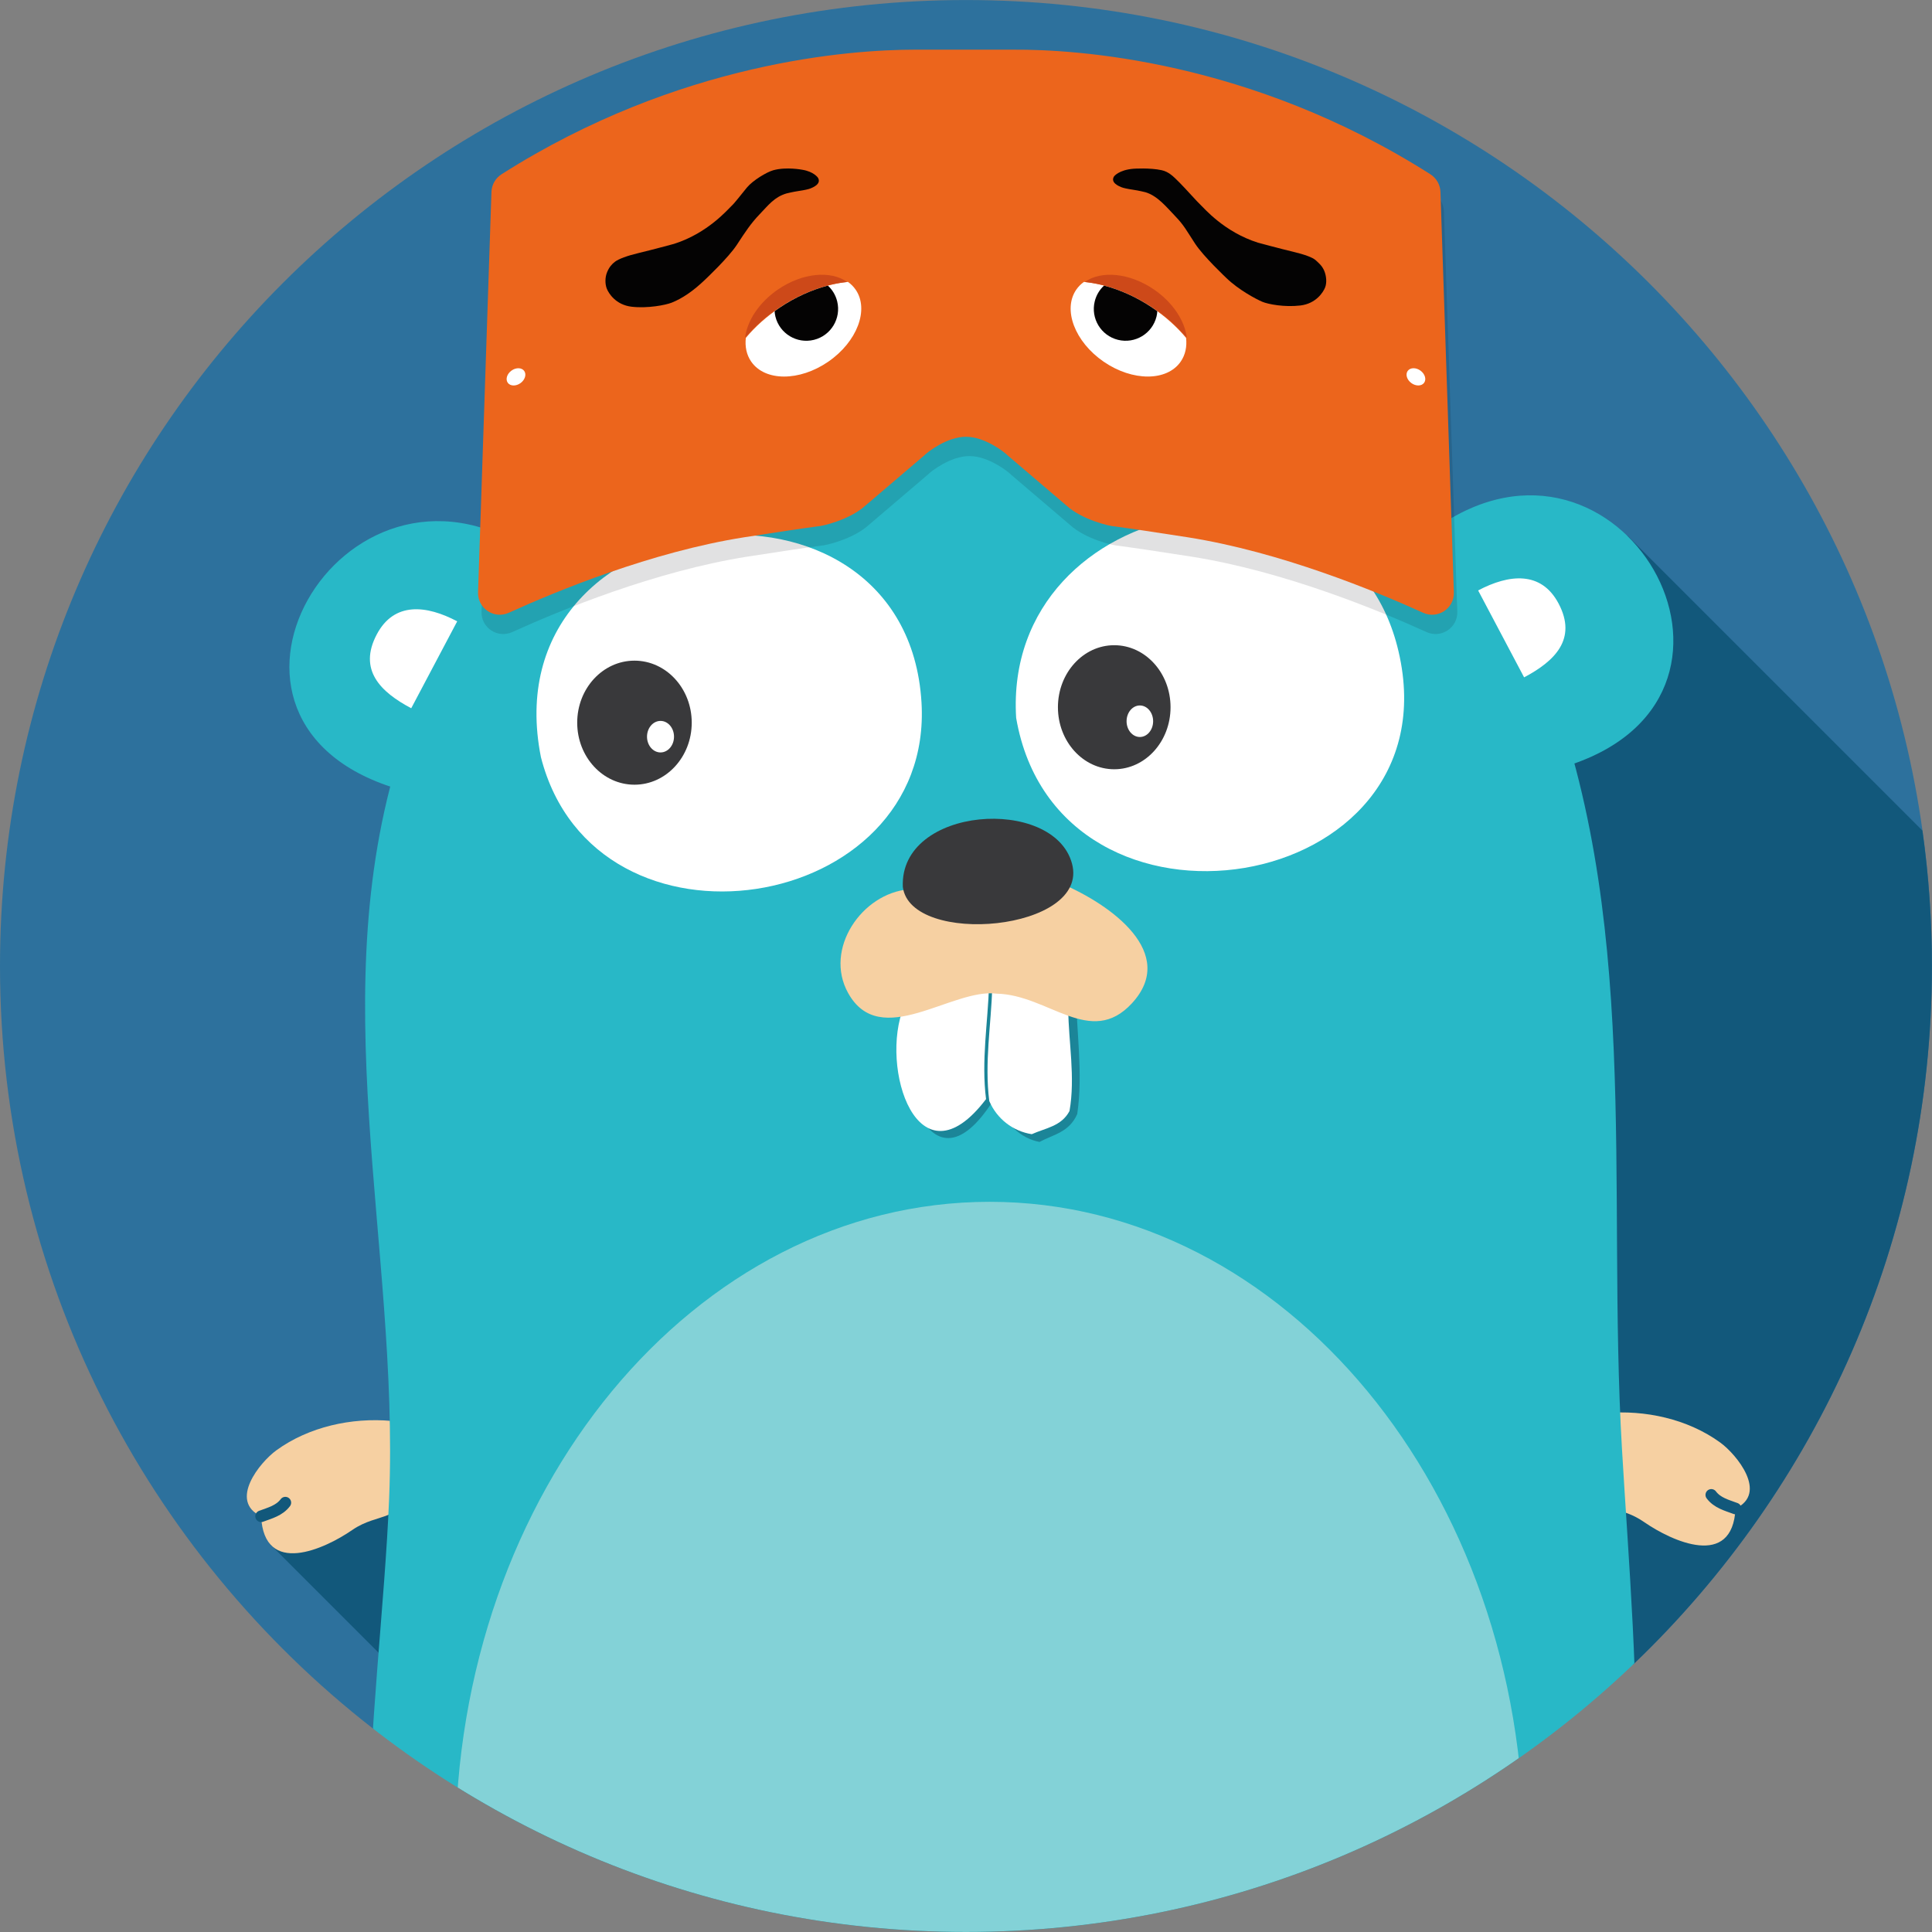 <?xml version="1.0" encoding="UTF-8" standalone="no"?>
<!DOCTYPE svg PUBLIC "-//W3C//DTD SVG 1.1//EN" "http://www.w3.org/Graphics/SVG/1.1/DTD/svg11.dtd">
<svg width="100%" height="100%" viewBox="0 0 2079 2079" version="1.1" xmlns="http://www.w3.org/2000/svg" xmlns:xlink="http://www.w3.org/1999/xlink" xml:space="preserve" xmlns:serif="http://www.serif.com/" style="fill-rule:evenodd;clip-rule:evenodd;stroke-linecap:round;stroke-linejoin:round;stroke-miterlimit:10;">
    <rect x="0" y="0" width="2079" height="2079" fill="#808080" stroke="none"/>
    <g transform="matrix(4.167,0,0,4.167,0,0)">
        <g id="レイヤー-1" serif:id="レイヤー 1">
            <g transform="matrix(1,0,0,1,498.898,197.046)">
                <path d="M0,52.412C0,-85.356 -111.682,-197.037 -249.449,-197.037C-387.215,-197.037 -498.898,-85.356 -498.898,52.412C-498.898,132.52 -461.135,203.809 -402.441,249.449L-77.082,232.729C-29.584,187.313 0,123.317 0,52.412" style="fill:rgb(45,113,157);"/>
            </g>
            <g transform="matrix(1,0,0,1,111.505,208.373)">
                <path d="M0,167.055L-41.881,190.283L4.931,237.095L310.311,221.402C357.809,175.985 387.393,111.99 387.393,41.085C387.393,29.215 386.545,17.546 384.942,6.119L308.783,-70.04L0,167.055Z" style="fill:rgb(18,88,123);"/>
            </g>
            <g transform="matrix(1,0,0,1,67.428,381.721)">
                <path d="M0,9.841C0.762,25.548 16.452,18.28 23.559,13.37C30.305,8.709 36.863,11.414 37.455,2.213C37.843,-3.833 33.955,-8.71 33.612,-14.782C23.411,-15.707 12.315,-13.276 3.952,-7.2C-0.356,-4.072 -8.433,5.921 0,9.841" style="fill:rgb(246,208,162);"/>
            </g>
            <g transform="matrix(0.872,-0.49,-0.49,-0.872,68.692,392.87)">
                <path d="M-0.461,1.759C1.946,1.379 4.351,0.72 6.715,1.759" style="fill:none;fill-rule:nonzero;stroke:rgb(18,88,123);stroke-width:3px;"/>
            </g>
            <g transform="matrix(1,0,0,1,448.181,379.718)">
                <path d="M0,9.841C-0.761,25.548 -16.452,18.28 -23.559,13.37C-30.305,8.709 -32.278,12.583 -32.87,3.383C-33.257,-2.664 -33.954,-8.71 -33.612,-14.782C-23.41,-15.707 -12.315,-13.276 -3.952,-7.201C0.354,-4.072 8.433,5.921 0,9.841" style="fill:rgb(246,208,162);"/>
            </g>
            <g transform="matrix(-0.872,-0.49,-0.49,0.872,443.191,384.734)">
                <path d="M-6.715,1.759C-4.308,2.139 -1.903,2.798 0.461,1.759" style="fill:none;fill-rule:nonzero;stroke:rgb(18,88,123);stroke-width:3px;"/>
            </g>
            <g>
                <clipPath id="_clip1">
                    <path d="M0,249.458C0,387.224 111.682,498.906 249.449,498.906C387.215,498.906 498.897,387.224 498.897,249.458C498.897,111.69 387.215,0.009 249.449,0.009C111.682,0.009 0,111.69 0,249.458Z" clip-rule="nonzero"/>
                </clipPath>
                <g clip-path="url(#_clip1)">
                    <g transform="matrix(1,0,0,1,251.784,627.323)">
                        <path d="M0,-522.747C60.195,-522.747 116.623,-514.139 146.038,-456.306C172.441,-391.484 163.052,-321.584 167.078,-253.077C170.536,-194.251 178.204,-126.291 150.914,-71.778C122.205,-14.427 50.468,0 -8.634,-2.112C-55.057,-3.774 -111.137,-18.918 -137.339,-61.333C-168.078,-111.092 -153.525,-185.08 -151.292,-240.447C-148.646,-306.032 -169.057,-371.816 -147.511,-435.994C-125.158,-502.569 -64.877,-517.614 0,-522.747" style="fill:rgb(40,184,199);"/>
                    </g>
                    <g opacity="0.57">
                        <g transform="matrix(0,-1,-1,0,255.573,339.428)">
                            <path d="M-137.973,-137.973C-230.229,-137.973 -305.017,-76.2 -305.017,0C-305.017,76.2 -230.229,137.973 -137.973,137.973C-45.716,137.973 29.072,76.2 29.072,0C29.072,-76.2 -45.716,-137.973 -137.973,-137.973" style="fill:rgb(201,230,226);"/>
                        </g>
                    </g>
                </g>
            </g>
            <g transform="matrix(1,0,0,1,103.689,110.625)">
                <path d="M0,93.398C-60.126,76.49 -15.417,0 32.866,31.461L0,93.398Z" style="fill:rgb(40,184,199);"/>
            </g>
            <g transform="matrix(1,0,0,1,370.829,163.886)">
                <path d="M0,-27.539C47.592,-60.968 90.599,14.453 35.288,33.429L0,-27.539Z" style="fill:rgb(40,184,199);"/>
            </g>
            <g transform="matrix(1,0,0,1,106.197,155.334)">
                <path d="M0,27.563C-7.933,23.368 -13.752,17.669 -8.9,8.494C-4.407,0 3.938,0.922 11.871,5.119L0,27.563Z" style="fill:white;"/>
            </g>
            <g transform="matrix(1,0,0,1,393.586,147.356)">
                <path d="M0,27.563C7.933,23.368 13.752,17.669 8.9,8.494C4.407,0 -3.938,0.922 -11.872,5.119L0,27.563Z" style="fill:white;"/>
            </g>
            <g transform="matrix(1,0,0,1,262.411,174.243)">
                <path d="M0,11.141C10.807,73.966 113.501,57.355 98.75,-6.008C85.523,-62.825 -3.592,-47.098 0,11.141" style="fill:white;"/>
            </g>
            <g transform="matrix(1,0,0,1,139.692,170.359)">
                <path d="M0,25.185C14.007,79.881 101.576,65.877 98.275,11.012C94.321,-54.696 -13.392,-42.017 0,25.185" style="fill:white;"/>
            </g>
            <g transform="matrix(0,-1,-1,0,163.846,171.837)">
                <path d="M-14.787,-14.787C-23.633,-14.787 -30.804,-8.167 -30.804,-0C-30.804,8.168 -23.633,14.787 -14.787,14.787C-5.941,14.787 1.23,8.168 1.23,-0C1.23,-8.167 -5.941,-14.787 -14.787,-14.787" style="fill:rgb(57,57,59);"/>
            </g>
            <g transform="matrix(0,-1,-1,0,170.571,186.753)">
                <path d="M-3.486,-3.487C-5.734,-3.487 -7.557,-1.926 -7.557,-0.001C-7.557,1.924 -5.734,3.486 -3.486,3.486C-1.238,3.486 0.584,1.924 0.584,-0.001C0.584,-1.926 -1.238,-3.487 -3.486,-3.487" style="fill:white;"/>
            </g>
            <g transform="matrix(0,-1,-1,0,287.741,168.095)">
                <path d="M-14.541,-14.541C-23.387,-14.541 -30.558,-8.031 -30.558,0C-30.558,8.031 -23.387,14.541 -14.541,14.541C-5.695,14.541 1.476,8.031 1.476,0C1.476,-8.031 -5.695,-14.541 -14.541,-14.541" style="fill:rgb(57,57,59);"/>
            </g>
            <g transform="matrix(0,-1,-1,0,294.355,182.822)">
                <path d="M-3.428,-3.429C-5.676,-3.429 -7.499,-1.893 -7.499,0C-7.499,1.893 -5.676,3.428 -3.428,3.428C-1.18,3.428 0.642,1.893 0.642,0C0.642,-1.893 -1.18,-3.429 -3.428,-3.429" style="fill:white;"/>
            </g>
            <g opacity="0.58">
                <g transform="matrix(1,0,0,1,277.876,287.628)">
                    <path d="M0,-31.516C0.046,-21.609 1.864,-10.488 0.312,0.051C-1.781,4.83 -5.889,5.336 -9.428,7.268C-14.324,6.34 -18.441,2.457 -20.404,-3.075C-21.659,-15.105 -19.936,-26.75 -19.617,-38.784L0,-31.516Z" style="fill:rgb(17,96,118);"/>
                </g>
            </g>
            <g opacity="0.58">
                <g transform="matrix(1,0,0,1,235.451,305.125)">
                    <path d="M0,-50.092C-6.477,-31.128 3.613,6.793 21.187,-21.177C19.931,-33.205 21.655,-44.852 21.973,-56.885L0,-50.092Z" style="fill:rgb(17,96,118);"/>
                </g>
            </g>
            <g transform="matrix(1,0,0,1,275.874,286.877)">
                <path d="M0,-26.088C0.046,-17.888 1.864,-8.681 0.312,0.042C-1.781,4 -5.889,4.417 -9.428,6.016C-14.324,5.249 -18.441,2.034 -20.404,-2.545C-21.66,-12.502 -19.936,-22.143 -19.618,-32.104L0,-26.088Z" style="fill:white;"/>
            </g>
            <g transform="matrix(1,0,0,1,233.449,301.36)">
                <path d="M0,-41.464C-6.477,-25.766 3.613,5.624 21.187,-17.529C19.931,-27.486 21.655,-37.126 21.973,-47.088L0,-41.464Z" style="fill:white;"/>
            </g>
            <g transform="matrix(1,0,0,1,234.664,269.876)">
                <path d="M0,-40.211C-12.072,-39.182 -21.942,-24.828 -15.664,-13.472C-7.352,1.57 11.202,-14.802 22.758,-13.269C36.058,-12.996 46.955,0.795 57.636,-10.776C69.517,-23.645 52.522,-36.178 39.239,-41.781L0,-40.211Z" style="fill:rgb(246,208,162);"/>
            </g>
            <g transform="matrix(1,0,0,1,233.145,221.007)">
                <path d="M0,8.029C-0.894,-12.885 38.981,-15.5 43.69,2.008C48.387,19.472 1.963,23.529 0,8.029" style="fill:rgb(57,57,59);"/>
            </g>
            <g opacity="0.12">
                <g transform="matrix(1,0,0,1,372.874,128.138)">
                    <path d="M0,-73.595C-0.062,-75.457 -1.049,-77.162 -2.621,-78.161C-49.235,-107.785 -94.423,-110.408 -110.062,-110.323L-135.821,-110.325C-152.166,-110.312 -196.618,-107.287 -242.449,-78.161C-244.021,-77.162 -245.007,-75.457 -245.07,-73.595L-248.53,29.792C-248.67,33.957 -244.385,36.813 -240.591,35.088C-228.211,29.46 -203.721,19.372 -179.863,15.605L-168.614,13.884C-168.386,13.849 -161.205,12.798 -160.974,12.793C-159.706,12.765 -152.572,11.09 -148.557,7.46L-133.331,-5.521C-132.392,-6.505 -127.327,-10.357 -122.596,-10.357L-122.474,-10.357C-117.743,-10.357 -112.677,-6.505 -111.738,-5.521L-96.513,7.46C-92.497,11.09 -85.364,12.765 -84.096,12.793C-83.865,12.798 -76.684,13.849 -76.455,13.884L-65.206,15.605C-41.349,19.372 -16.859,29.46 -4.478,35.088C-0.684,36.813 3.6,33.957 3.46,29.792L0,-73.595Z" style="fill:rgb(2,4,6);fill-rule:nonzero;"/>
                </g>
            </g>
            <g transform="matrix(1,0,0,1,261.922,159.88)">
                <path d="M0,-147.051C15.639,-147.136 60.827,-144.513 107.441,-114.889C109.013,-113.89 110,-112.185 110.062,-110.323L113.522,-6.936C113.662,-2.771 109.378,0.085 105.584,-1.64C93.203,-7.268 68.713,-17.356 44.856,-21.123L33.607,-22.844C33.378,-22.879 26.197,-23.93 25.966,-23.935C24.698,-23.963 17.565,-25.638 13.549,-29.268L-1.677,-42.249C-2.616,-43.233 -7.681,-47.085 -12.412,-47.085L-12.534,-47.085C-17.265,-47.085 -22.33,-43.233 -23.269,-42.249L-38.495,-29.268C-42.511,-25.638 -49.644,-23.963 -50.912,-23.935C-51.143,-23.93 -58.324,-22.879 -58.552,-22.844L-69.801,-21.123C-93.659,-17.356 -118.149,-7.268 -130.529,-1.64C-134.323,0.085 -138.608,-2.771 -138.468,-6.936L-135.008,-110.323C-134.945,-112.185 -133.959,-113.89 -132.387,-114.889C-86.556,-144.015 -42.105,-147.04 -25.759,-147.053L0,-147.051Z" style="fill:rgb(236,101,28);fill-rule:nonzero;"/>
            </g>
            <g transform="matrix(-0.586,-0.81,-0.81,0.586,130.768,96.502)">
                <path d="M-2.118,-4.147C-3.218,-4.147 -4.11,-2.976 -4.11,-1.532C-4.11,-0.089 -3.218,1.083 -2.118,1.083C-1.018,1.082 -0.126,-0.088 -0.126,-1.532C-0.126,-2.976 -1.018,-4.146 -2.118,-4.147" style="fill:white;fill-rule:nonzero;"/>
            </g>
            <g transform="matrix(1,0,0,1,211.212,76.857)">
                <path d="M0,-30.985C0,-30.985 -1.024,-32.532 -4.029,-33.021C-4.029,-33.021 -8.11,-33.822 -11.465,-32.91C-13.282,-32.416 -16.835,-30.228 -18.322,-28.435C-19.848,-26.594 -21.468,-24.429 -22.354,-23.627C-23.239,-22.825 -28.416,-16.634 -37.175,-13.874C-37.175,-13.874 -43.002,-12.296 -46.132,-11.557C-49.263,-10.818 -51.459,-9.982 -52.381,-9.281C-53.184,-8.671 -53.867,-7.929 -54.429,-6.588C-54.991,-5.247 -54.987,-3.538 -54.521,-2.334C-54.054,-1.131 -52.213,1.864 -48.112,2.35C-44.01,2.837 -39.305,1.918 -37.77,1.308C-35.076,0.238 -32.219,-1.653 -29.049,-4.717C-29.049,-4.717 -23.137,-10.265 -20.93,-13.629C-18.723,-16.994 -17.327,-19.151 -15.06,-21.509C-12.792,-23.867 -11.249,-25.978 -8.097,-26.906C-8.097,-26.906 -6.382,-27.333 -4.932,-27.542C-3.483,-27.751 -2.389,-27.999 -1.914,-28.194C-1.386,-28.41 1.025,-29.337 0,-30.985" style="fill:rgb(4,3,3);fill-rule:nonzero;"/>
            </g>
            <g transform="matrix(1,0,0,1,201.33,91.874)">
                <path d="M0,-12.416C5.745,-16.281 11.932,-18.493 17.649,-19.075C18.421,-18.527 19.091,-17.859 19.634,-17.07C23.176,-11.924 20.006,-3.595 12.556,1.532C5.105,6.659 -3.806,6.643 -7.347,1.497C-8.554,-0.257 -8.98,-2.38 -8.725,-4.619C-6.342,-7.463 -3.41,-10.121 0,-12.416" style="fill:white;fill-rule:nonzero;"/>
            </g>
            <g transform="matrix(1,0,0,1,201.33,83.141)">
                <path d="M0,-3.683C4.039,-6.4 8.297,-8.298 12.457,-9.391C13.602,-8.336 14.462,-6.948 14.863,-5.324C15.951,-0.919 13.261,3.533 8.857,4.621C4.452,5.708 -0.001,3.019 -1.088,-1.386C-1.203,-1.849 -1.266,-2.313 -1.3,-2.774C-0.874,-3.082 -0.442,-3.386 0,-3.683" style="fill:rgb(4,3,3);"/>
            </g>
            <g transform="matrix(0.998,-0.057,-0.057,-0.998,201.191,79.724)">
                <path d="M-0.047,0.256C-3.582,-1.841 -6.661,-4.327 -9.202,-7.03C-8.462,-2.732 -5.144,1.859 -0.047,4.953C6.499,8.927 13.877,9.159 17.955,5.897C12.213,5.642 5.91,3.787 -0.047,0.256" style="fill:rgb(205,73,25);fill-rule:nonzero;"/>
            </g>
            <g transform="matrix(-0.586,0.81,0.81,0.586,368.129,96.499)">
                <path d="M2.118,-4.147C3.218,-4.147 4.11,-2.976 4.11,-1.532C4.11,-0.089 3.218,1.083 2.118,1.083C1.018,1.082 0.126,-0.088 0.126,-1.532C0.126,-2.976 1.018,-4.146 2.118,-4.147" style="fill:white;fill-rule:nonzero;"/>
            </g>
            <g transform="matrix(1,0,0,1,287.686,77.106)">
                <path d="M0,-31.549C0,-31.549 1.208,-33.225 5.035,-33.532C5.035,-33.532 9.241,-33.822 12.289,-33.158C14.13,-32.757 15.293,-31.584 16.901,-29.971C18.59,-28.277 21.468,-24.993 22.354,-24.191C23.239,-23.389 28.416,-17.198 37.175,-14.438C37.175,-14.438 43.002,-12.86 46.132,-12.121C49.263,-11.382 51.309,-10.608 52.052,-9.928C52.795,-9.247 53.726,-8.512 54.288,-7.171C54.85,-5.83 54.987,-4.102 54.521,-2.898C54.054,-1.695 52.213,1.3 48.112,1.786C44.01,2.273 39.768,1.459 38.25,0.809C36.731,0.158 32.219,-2.217 29.049,-5.281C29.049,-5.281 23.137,-10.829 20.93,-14.193C18.723,-17.558 18.112,-18.884 15.844,-21.242C13.576,-23.6 11.249,-26.542 8.097,-27.47C8.097,-27.47 6.382,-27.897 4.932,-28.106C3.483,-28.315 2.389,-28.563 1.914,-28.758C1.386,-28.974 -1.025,-29.901 0,-31.549" style="fill:rgb(4,3,3);fill-rule:nonzero;"/>
            </g>
            <g transform="matrix(1,0,0,1,297.568,91.871)">
                <path d="M0,-12.416C-5.745,-16.281 -11.932,-18.493 -17.649,-19.075C-18.421,-18.527 -19.091,-17.859 -19.634,-17.07C-23.176,-11.924 -20.006,-3.595 -12.556,1.532C-5.105,6.659 3.806,6.643 7.347,1.497C8.554,-0.257 8.98,-2.38 8.725,-4.619C6.342,-7.463 3.41,-10.121 0,-12.416" style="fill:white;fill-rule:nonzero;"/>
            </g>
            <g transform="matrix(1,0,0,1,297.568,83.138)">
                <path d="M0,-3.683C-4.039,-6.4 -8.297,-8.298 -12.457,-9.391C-13.602,-8.336 -14.462,-6.948 -14.863,-5.324C-15.951,-0.919 -13.261,3.533 -8.857,4.621C-4.452,5.708 0.001,3.019 1.088,-1.386C1.203,-1.849 1.266,-2.313 1.3,-2.773C0.874,-3.082 0.442,-3.386 0,-3.683" style="fill:rgb(4,3,3);"/>
            </g>
            <g transform="matrix(0.998,0.057,0.057,-0.998,297.706,79.725)">
                <path d="M0.047,0.257C3.583,-1.839 6.662,-4.325 9.204,-7.027C8.463,-2.729 5.144,1.861 0.047,4.954C-6.5,8.926 -13.879,9.157 -17.956,5.894C-12.214,5.641 -5.91,3.787 0.047,0.257" style="fill:rgb(205,73,25);fill-rule:nonzero;"/>
            </g>
        </g>
    </g>
</svg>
